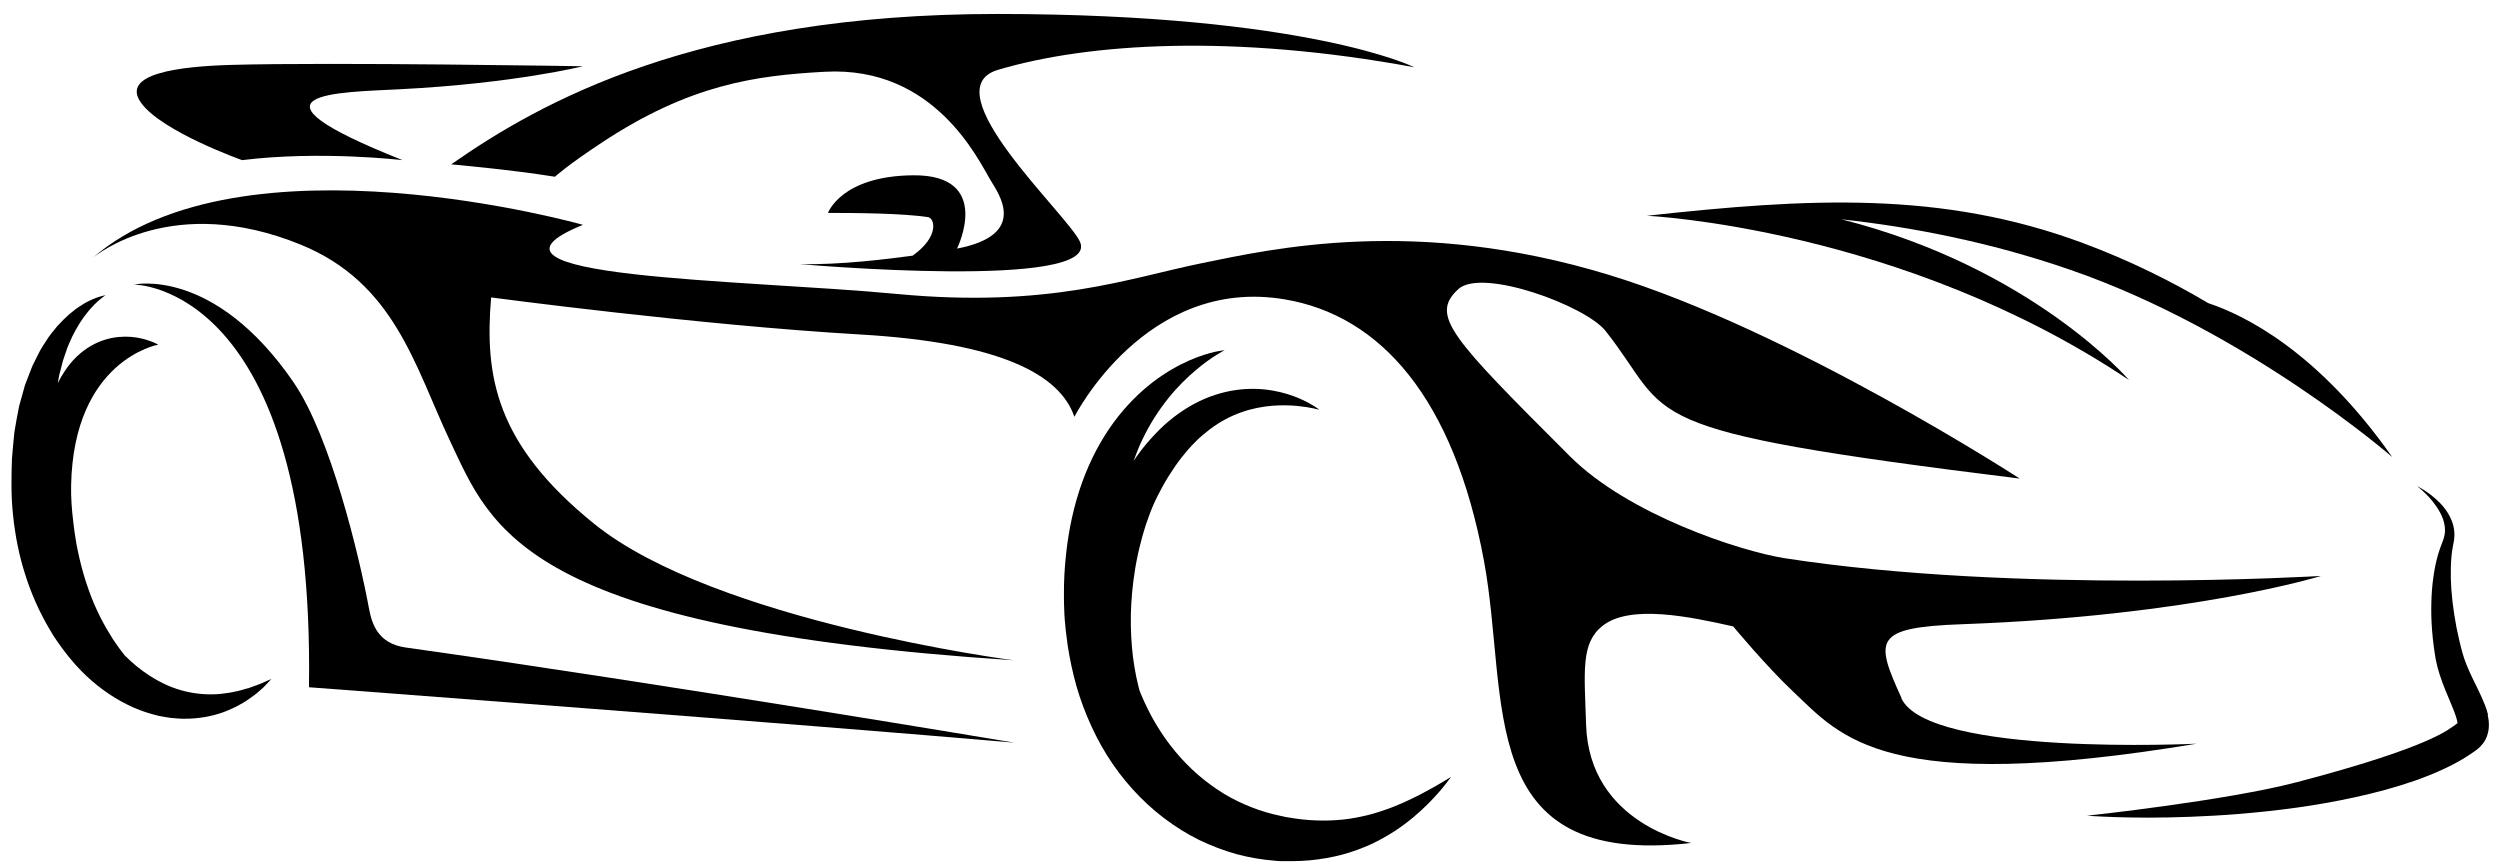 <svg width="139" height="48" viewBox="0 0 139 48" fill="none" xmlns="http://www.w3.org/2000/svg">
<g clip-path="url(#clip0_735_501)">
<path d="M78.962 44.175C78.411 44.456 77.738 44.783 76.952 45.048C76.559 45.186 76.141 45.308 75.697 45.4C75.253 45.497 74.788 45.568 74.299 45.599C73.814 45.635 73.309 45.63 72.788 45.594C72.528 45.574 72.263 45.548 71.993 45.507C71.86 45.487 71.722 45.461 71.584 45.441L71.472 45.42H71.441C71.441 45.42 71.457 45.42 71.441 45.415H71.431L71.38 45.4L71.181 45.359C70.651 45.247 70.115 45.094 69.589 44.885C69.064 44.681 68.543 44.431 68.048 44.13C67.053 43.522 66.13 42.732 65.349 41.788C64.957 41.318 64.599 40.808 64.278 40.272C63.956 39.737 63.676 39.165 63.431 38.578C63.405 38.517 63.385 38.456 63.359 38.395C63.339 38.318 63.319 38.242 63.298 38.165C63.212 37.828 63.14 37.476 63.079 37.109C63.018 36.747 62.967 36.369 62.936 35.981C62.905 35.593 62.88 35.201 62.875 34.798C62.859 33.991 62.91 33.16 63.013 32.323C63.038 32.114 63.069 31.905 63.104 31.695C63.135 31.486 63.176 31.277 63.217 31.068C63.298 30.649 63.405 30.236 63.513 29.828C63.625 29.42 63.757 29.017 63.905 28.629C63.977 28.435 64.053 28.241 64.135 28.052C64.176 27.961 64.222 27.864 64.263 27.777C64.283 27.731 64.298 27.695 64.329 27.644L64.405 27.491L64.548 27.221C64.594 27.129 64.65 27.037 64.696 26.945C64.798 26.767 64.9 26.588 65.013 26.415C65.232 26.073 65.457 25.741 65.696 25.435C65.936 25.129 66.186 24.843 66.451 24.578C66.712 24.312 66.987 24.083 67.268 23.869C67.829 23.445 68.421 23.134 69.013 22.925C69.605 22.715 70.186 22.608 70.712 22.562C71.242 22.517 71.717 22.537 72.11 22.567C72.503 22.608 72.814 22.659 73.028 22.705C73.243 22.751 73.355 22.782 73.355 22.782C73.355 22.782 73.263 22.705 73.079 22.588C72.89 22.471 72.61 22.307 72.222 22.144C71.839 21.981 71.344 21.817 70.758 21.715C70.171 21.613 69.477 21.578 68.722 21.685C68.344 21.736 67.957 21.828 67.564 21.955C67.166 22.078 66.773 22.256 66.385 22.46C65.997 22.67 65.615 22.92 65.252 23.2C64.885 23.481 64.543 23.797 64.217 24.144C63.89 24.486 63.579 24.853 63.298 25.241C63.201 25.369 63.115 25.501 63.023 25.634C63.171 25.226 63.329 24.833 63.507 24.46C63.931 23.562 64.441 22.787 64.962 22.139C65.482 21.491 66.013 20.981 66.482 20.583C66.951 20.185 67.355 19.909 67.64 19.731C67.926 19.552 68.089 19.471 68.089 19.471C68.089 19.471 67.906 19.486 67.569 19.557C67.232 19.634 66.742 19.771 66.145 20.032C65.548 20.292 64.839 20.68 64.104 21.241C63.37 21.807 62.604 22.552 61.916 23.491C61.227 24.43 60.625 25.552 60.171 26.808C59.717 28.063 59.415 29.44 59.267 30.869C59.191 31.583 59.15 32.313 59.155 33.037V33.297C59.155 33.389 59.155 33.486 59.16 33.583C59.165 33.777 59.176 33.971 59.181 34.165C59.191 34.354 59.206 34.542 59.227 34.731L59.252 35.017L59.288 35.303C59.37 36.063 59.517 36.823 59.701 37.583C59.885 38.344 60.135 39.094 60.441 39.828C60.747 40.563 61.104 41.277 61.528 41.961C61.951 42.64 62.431 43.283 62.967 43.874C64.033 45.058 65.308 46.028 66.671 46.701C67.355 47.033 68.059 47.298 68.758 47.492C69.462 47.681 70.166 47.798 70.855 47.854C70.941 47.859 71.028 47.864 71.11 47.875H71.171L71.217 47.88H71.248H71.36C71.528 47.88 71.691 47.88 71.855 47.88C72.181 47.88 72.508 47.859 72.824 47.834C73.462 47.773 74.074 47.665 74.646 47.512C75.217 47.359 75.748 47.155 76.227 46.941C76.712 46.716 77.141 46.466 77.534 46.216C77.921 45.961 78.268 45.701 78.569 45.451C78.87 45.196 79.136 44.956 79.365 44.727C79.824 44.267 80.151 43.885 80.36 43.614C80.467 43.482 80.544 43.374 80.6 43.303C80.651 43.232 80.682 43.196 80.682 43.196C80.682 43.196 80.523 43.288 80.233 43.466C79.942 43.64 79.513 43.89 78.962 44.175Z" fill="black"/>
<path d="M16.347 21.292C11.913 14.812 7.449 15.822 7.449 15.822C7.449 15.822 17.505 15.766 17.179 38.211C17.179 38.211 44.838 40.283 56.395 41.293C56.395 41.293 36.848 38.012 22.562 36.002C20.995 35.782 20.674 34.675 20.511 33.808C19.975 30.91 18.378 24.267 16.347 21.297V21.292Z" fill="black"/>
<path d="M30.853 9.827C30.853 9.827 31.506 9.22 33.46 7.929C38.353 4.694 42.006 4.199 45.864 3.99C51.956 3.659 54.385 8.868 55.078 10.026C55.538 10.792 57.191 13.057 53.211 13.822C53.236 13.771 55.221 9.71 50.772 9.746C46.767 9.781 46.037 11.838 46.037 11.838C47.644 11.838 50.175 11.858 51.599 12.072C51.961 12.128 52.252 13.139 50.742 14.215C49.405 14.394 46.746 14.736 44.461 14.685C44.461 14.685 61.298 16.169 60.043 13.434C59.334 11.899 51.757 4.995 55.487 3.883C60.533 2.383 68.599 1.883 78.635 3.74C78.646 3.74 72.727 0.786 55.471 0.776C38.695 0.771 30.016 5.694 25.087 9.138C25.087 9.138 28.307 9.419 30.858 9.827H30.853Z" fill="black"/>
<path d="M105.728 38.818C104.243 35.563 104.146 34.884 109.111 34.706C121.912 34.242 129.05 32.022 129.05 32.022C129.05 32.022 112.162 33.048 99.202 31.032C96.758 30.639 90.559 28.634 87.288 25.369C80.666 18.751 79.492 17.547 81.079 16.078C82.39 14.868 88.161 16.996 89.268 18.399C93.151 23.307 90.192 23.879 112.295 26.609C112.295 26.609 99.6 18.369 89.437 15.277C78.712 12.011 70.752 13.828 66.767 14.644C62.788 15.455 58.328 17.149 49.858 16.343C41.389 15.537 25.046 15.486 32.414 12.501C32.414 12.501 13.423 7.128 5.112 14.373C5.392 14.139 9.627 10.715 16.709 13.598C21.954 15.731 23.056 20.358 25.026 24.527C27.332 29.399 29.087 34.935 56.354 36.711C56.354 36.711 39.782 34.568 33.041 29.129C27.557 24.7 26.934 20.92 27.307 16.537C27.307 16.537 38.802 18.073 47.833 18.598C55.7 19.057 58.941 20.848 59.736 23.175C59.736 23.175 63.696 15.343 71.426 16.644C76.763 17.537 80.834 22.149 82.508 31.18C83.942 38.9 81.88 48.252 94.029 46.87C94.029 46.87 88.355 45.834 88.186 40.283C88.095 37.334 87.88 35.757 89.105 34.793C90.636 33.588 93.952 34.287 96.365 34.828C96.365 34.828 98.207 37.048 99.707 38.461C102.35 40.946 104.702 44.247 122.137 41.349C122.137 41.349 107.203 42.074 105.713 38.818H105.728Z" fill="black"/>
<path d="M138.337 39.747C138.291 39.553 138.235 39.385 138.173 39.226C137.933 38.609 137.673 38.135 137.449 37.66C137.224 37.191 137.035 36.736 136.913 36.303C136.78 35.828 136.673 35.333 136.576 34.864C136.398 33.915 136.285 32.996 136.265 32.155C136.26 31.736 136.265 31.328 136.301 30.951C136.321 30.767 136.336 30.593 136.377 30.394C136.393 30.297 136.408 30.216 136.433 30.104C136.449 29.996 136.464 29.894 136.464 29.787C136.479 29.369 136.357 28.996 136.204 28.706C136.051 28.41 135.862 28.175 135.683 27.986C135.316 27.608 134.984 27.384 134.755 27.236C134.525 27.093 134.393 27.032 134.393 27.032C134.393 27.032 134.51 27.119 134.709 27.302C134.908 27.481 135.194 27.762 135.469 28.17C135.607 28.374 135.745 28.609 135.836 28.874C135.928 29.144 135.974 29.44 135.918 29.741C135.893 29.889 135.847 30.027 135.77 30.216C135.699 30.384 135.632 30.593 135.566 30.797C135.449 31.201 135.357 31.634 135.296 32.093C135.229 32.553 135.194 33.027 135.183 33.522C135.168 34.017 135.183 34.527 135.224 35.053C135.265 35.578 135.331 36.109 135.428 36.665C135.541 37.262 135.74 37.818 135.954 38.349C136.061 38.614 136.168 38.874 136.275 39.124C136.382 39.374 136.479 39.619 136.551 39.839C136.586 39.946 136.612 40.053 136.627 40.135C136.632 40.165 136.638 40.191 136.638 40.216H136.627L136.541 40.282C136.143 40.548 135.173 41.527 127.734 43.482C123.749 44.528 116.035 45.354 116.035 45.354C116.035 45.354 116.178 45.364 116.448 45.38C116.713 45.39 117.111 45.42 117.611 45.431C118.111 45.446 118.718 45.461 119.417 45.461C120.111 45.461 120.902 45.446 121.759 45.415C122.617 45.38 123.545 45.334 124.53 45.252C125.51 45.17 126.545 45.063 127.617 44.915C127.882 44.874 128.152 44.844 128.423 44.798C128.693 44.752 128.969 44.706 129.239 44.66C129.79 44.563 130.341 44.461 130.903 44.334C132.02 44.094 133.148 43.793 134.27 43.405C134.826 43.206 135.387 42.987 135.933 42.727C136.071 42.665 136.209 42.594 136.342 42.528C136.474 42.456 136.612 42.385 136.745 42.308C136.877 42.232 137.015 42.155 137.143 42.068C137.27 41.992 137.428 41.88 137.541 41.803L137.627 41.742L137.668 41.711L137.709 41.681L137.75 41.65C137.857 41.563 137.964 41.456 138.061 41.328C138.255 41.073 138.362 40.731 138.377 40.461C138.398 40.181 138.362 39.956 138.316 39.762L138.337 39.747ZM136.653 40.282C136.653 40.282 136.653 40.277 136.653 40.257C136.653 40.272 136.653 40.277 136.653 40.282Z" fill="black"/>
<path d="M13.454 8.904C17.827 8.363 22.383 8.904 22.383 8.904C12.863 5.128 18.791 5.144 22.281 4.96C28.623 4.633 32.404 3.684 32.404 3.684C32.404 3.684 18.47 3.45 12.888 3.608C9.97 3.689 6.648 4.092 7.857 5.735C9.031 7.332 13.46 8.904 13.46 8.904H13.454Z" fill="black"/>
<path d="M91.554 11.996C91.554 11.996 105.713 12.649 118.372 21.129C118.372 21.129 113.019 14.884 102.391 12.195C106.142 12.603 110.555 13.424 115.121 15.006C124.984 18.419 133.01 25.415 133.01 25.415C128.867 19.506 124.76 17.511 122.775 16.853C120.749 15.649 118.423 14.486 115.815 13.516C107.937 10.582 100.458 11.021 91.575 11.996C91.626 11.991 91.564 11.996 91.564 11.996H91.554Z" fill="black"/>
<path d="M13.755 38.272C13.541 38.334 13.312 38.41 13.056 38.456C12.806 38.517 12.526 38.548 12.235 38.584C11.648 38.635 11 38.604 10.332 38.446C9.663 38.293 8.98 37.997 8.327 37.573C7.842 37.262 7.367 36.879 6.929 36.435C6.735 36.196 6.515 35.895 6.281 35.543C6.051 35.18 5.806 34.767 5.571 34.303C5.454 34.068 5.342 33.823 5.229 33.568C5.122 33.313 5.015 33.042 4.918 32.762C4.719 32.206 4.546 31.609 4.403 30.981C4.367 30.828 4.332 30.665 4.301 30.507C4.265 30.349 4.24 30.185 4.214 30.022C4.158 29.695 4.112 29.364 4.076 29.032C3.995 28.364 3.939 27.675 3.954 26.991C4.092 19.996 8.796 19.164 8.796 19.164C8.796 19.164 8.607 19.052 8.383 18.976C8.235 18.925 8.056 18.858 7.832 18.812C7.505 18.741 7.097 18.69 6.612 18.736C6.133 18.777 5.571 18.925 5.031 19.246C4.49 19.562 3.979 20.047 3.597 20.639C3.454 20.848 3.326 21.073 3.214 21.302C3.224 21.241 3.235 21.18 3.245 21.119C3.26 21.027 3.275 20.93 3.296 20.843C3.321 20.756 3.342 20.665 3.367 20.578C3.413 20.399 3.454 20.226 3.5 20.057C3.551 19.889 3.612 19.736 3.663 19.578C3.755 19.256 3.903 18.981 4.02 18.705C4.286 18.18 4.561 17.726 4.847 17.389C4.979 17.21 5.122 17.078 5.235 16.945C5.296 16.884 5.357 16.833 5.408 16.782C5.464 16.731 5.51 16.685 5.561 16.649C5.607 16.608 5.648 16.578 5.684 16.547C5.719 16.521 5.755 16.496 5.781 16.476C5.832 16.44 5.862 16.419 5.862 16.419C5.862 16.419 5.832 16.419 5.765 16.435C5.735 16.44 5.694 16.45 5.648 16.465C5.602 16.476 5.551 16.491 5.49 16.511C5.367 16.547 5.224 16.608 5.056 16.68C4.893 16.761 4.694 16.853 4.5 16.991C4.087 17.241 3.643 17.629 3.184 18.134C2.969 18.394 2.729 18.675 2.536 19.001C2.433 19.159 2.321 19.323 2.224 19.501C2.132 19.68 2.041 19.863 1.949 20.047C1.903 20.144 1.852 20.236 1.806 20.333C1.765 20.43 1.729 20.532 1.689 20.634C1.612 20.838 1.53 21.042 1.449 21.256L1.388 21.415L1.342 21.578C1.311 21.685 1.28 21.797 1.25 21.909C1.189 22.134 1.127 22.358 1.061 22.588C0.964 23.047 0.887 23.527 0.801 24.022C0.745 24.512 0.709 25.012 0.663 25.527C0.632 26.542 0.607 27.598 0.729 28.67C0.745 28.808 0.76 28.951 0.775 29.093C0.791 29.231 0.816 29.364 0.836 29.502C0.877 29.772 0.918 30.047 0.979 30.318C1.086 30.859 1.229 31.405 1.398 31.935C1.734 33.002 2.194 34.043 2.765 35.002C2.837 35.119 2.908 35.242 2.979 35.359C3.061 35.476 3.138 35.589 3.214 35.706C3.367 35.935 3.541 36.155 3.709 36.374C3.872 36.594 4.066 36.798 4.24 37.007C4.418 37.211 4.622 37.4 4.811 37.589C5.597 38.328 6.495 38.925 7.413 39.334C7.872 39.538 8.347 39.686 8.806 39.798C9.041 39.849 9.27 39.88 9.495 39.915C9.725 39.931 9.944 39.961 10.163 39.961C11.041 39.977 11.827 39.818 12.475 39.578C12.791 39.446 13.087 39.328 13.337 39.175C13.597 39.043 13.812 38.885 14.005 38.747C14.051 38.711 14.102 38.681 14.148 38.645C14.189 38.609 14.235 38.573 14.276 38.543C14.352 38.471 14.429 38.41 14.5 38.349C14.643 38.237 14.745 38.114 14.832 38.027C15 37.844 15.092 37.747 15.092 37.747C15.092 37.747 14.97 37.798 14.745 37.9C14.526 38.007 14.189 38.135 13.771 38.277L13.755 38.272Z" fill="black"/>
</g>
<defs>
<clipPath id="clip0_735_501">
<rect width="139" height="48" fill="white" transform="translate(0 0)"/>
</clipPath>
</defs>
</svg>
